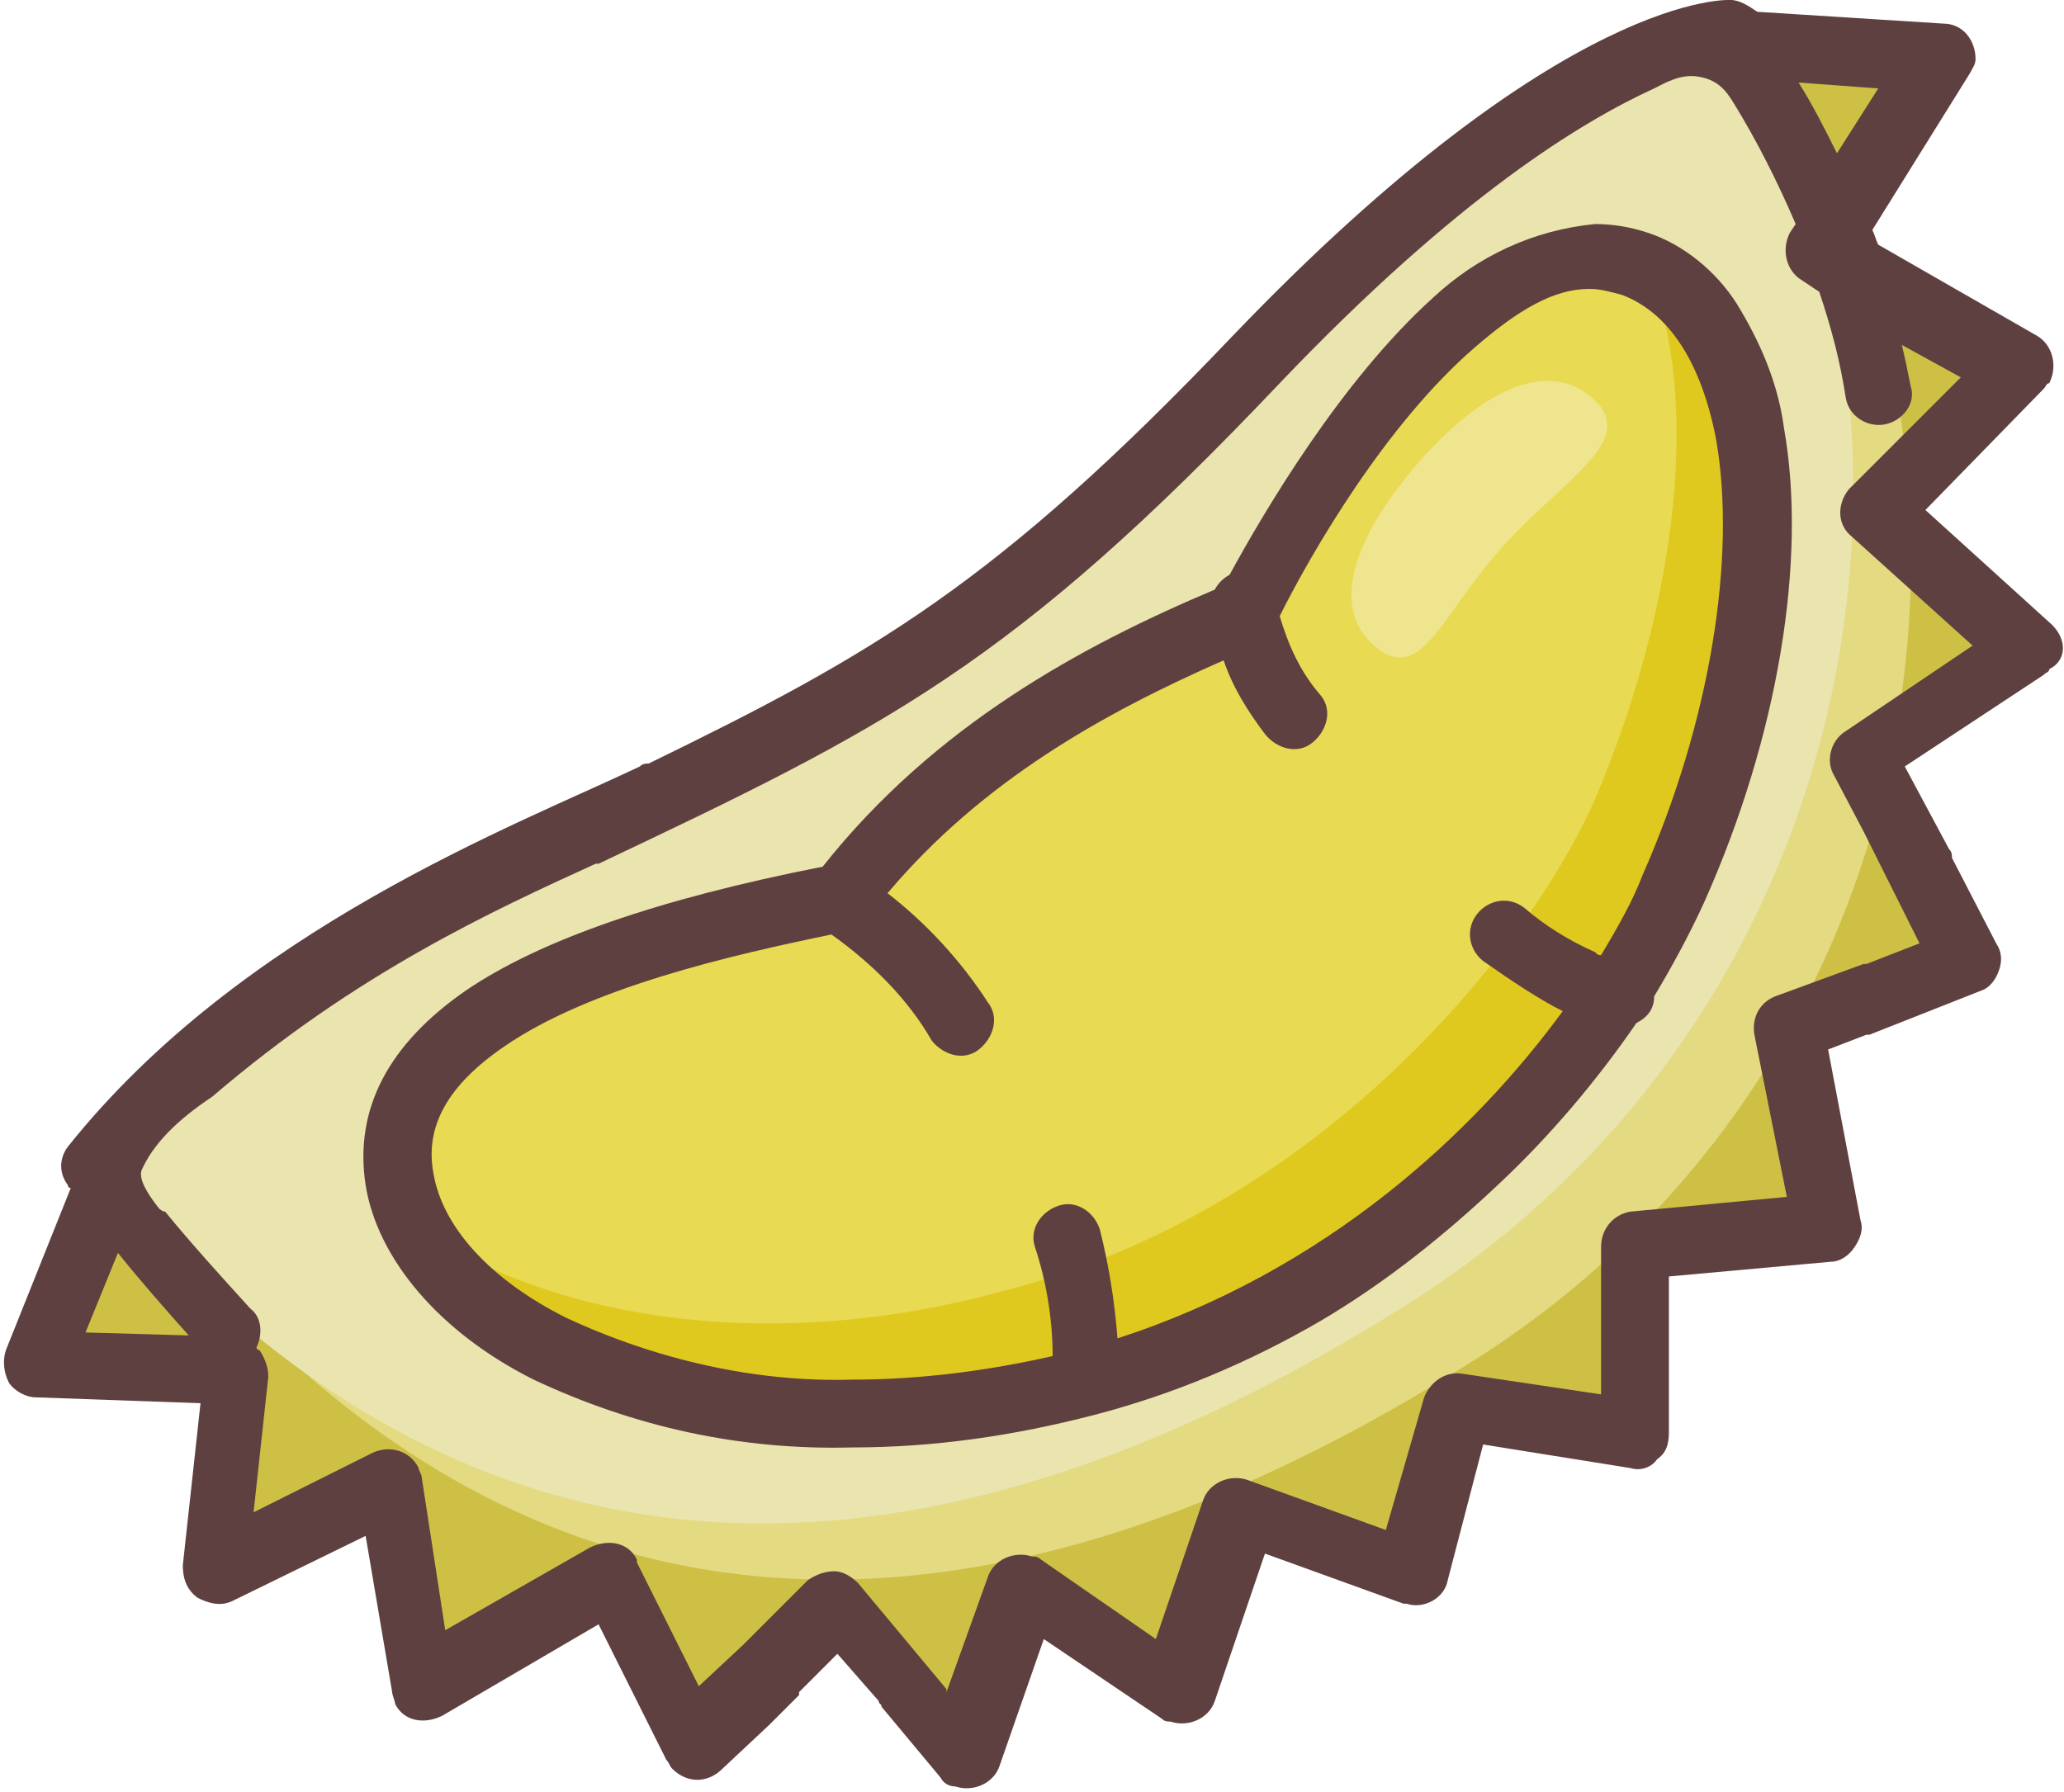 <!-- Generator: Adobe Illustrator 25.2.1, SVG Export Plug-In  -->
<svg version="1.1" xmlns="http://www.w3.org/2000/svg" xmlns:xlink="http://www.w3.org/1999/xlink" x="0px" y="0px" width="70px"
	 height="60.8px" viewBox="0 0 70 60.8" style="overflow:visible;enable-background:new 0 0 70 60.8;" xml:space="preserve">
<style type="text/css">
	.st0{fill:#CEC044;}
	.st1{fill:#E4DA81;}
	.st2{fill:#EAE4AF;}
	.st3{fill:#E0C91E;}
	.st4{fill:#E8DA52;}
	.st5{fill:#F0E58F;}
	.st6{fill:#5F4040;}
</style>
<defs>
</defs>
<path id="Fill_1_2_" class="st0" d="M58.9,0.6L65.8,1l-4.1,6.7l6.8,3.9l-4.9,5l5.2,4.8l-5.6,3.8l3.6,6.9l-6.3,2.3l1.3,6.8l-6.5,0.7
	v6.5l-6.1-0.9l-1.5,5.6L42,50.9l-2.1,6.2l-5.2-3.6l-2.1,5.8l-4.4-5.2L23.4,59l-2.9-5.8l-6.4,3.8L13,50l-5.9,3l0.7-6.8L1,45.9
	l2.6-6.6l33.5-10.8L58.9,0.6z"/>
<path id="Fill_7_1_" class="st1" d="M3.5,38.8c2.8-3.5,6.3-6.3,10.3-8.2c14.4-7.1,18.3-7.8,29.1-19.1S59,0.4,59,0.4
	c10.3,14.7,6.7,35.9-9.1,45.8C28.8,59.5,13.8,53.5,3.5,38.8"/>
<path id="Fill_9_1_" class="st2" d="M58.7,0.5c8.2,14.7,4.1,34.2-10.9,43.7c-17.2,10.9-30.4,9-40.4,0C6,42.6,4.7,41,3.5,39.3
	c2.8-3.5,6.3-6.4,10.4-8.4c14.5-7.2,18.5-7.9,29.4-19.4C51.7,2.9,56.7,0.9,58.7,0.5"/>
<path id="Fill_16_1_" class="st3" d="M13.5,40c-0.9-5.7,8-8.2,14.9-9.5c3.5-4.7,8.3-7.3,13.7-9.6C44.6,16.1,50.3,7,55.4,9
	c5.3,2,5.3,12.2,1.4,21.2c-2.1,4.9-9.1,14-20.1,16.8C24.6,50.1,14.4,45.6,13.5,40"/>
<path id="Fill_18_1_" class="st4" d="M14,41.5c-0.2-0.5-0.4-1-0.5-1.5c-0.9-5.7,8-8.2,14.9-9.5c3.5-4.7,8.3-7.3,13.7-9.6
	C44.6,16.1,50.3,7,55.4,9c0.2,0.1,0.3,0.1,0.5,0.2c1.8,4.2,1,11.3-1.8,17.9C52,31.9,45,41,34,43.8C25.6,46.1,18.1,44.5,14,41.5"/>
<path id="Fill_20_1_" class="st5" d="M51,18.5c-2.1,2.3-2.8,4.8-4.4,3.4c-1.6-1.4-0.5-3.9,1.5-6.2s4.3-3.6,5.9-2.2
	S53.1,16.2,51,18.5"/>
<path class="st6" d="M60.5,14.5c-0.2-1.5-0.8-2.9-1.6-4.2c-0.7-1.1-1.8-2-3-2.4c-0.6-0.2-1.2-0.3-1.8-0.3c-2.1,0.2-4,1.1-5.5,2.5
	c-3.1,2.8-5.7,7.2-6.9,9.4c-0.2,0.1-0.4,0.3-0.5,0.5c-4.5,1.9-9.5,4.6-13.3,9.4c-5.6,1.1-9.6,2.5-12.1,4.2c-2.6,1.8-3.8,4-3.4,6.6
	c0.4,2.5,2.5,5,5.7,6.6c3.4,1.6,7,2.4,10.8,2.3c2.8,0,5.5-0.4,8.2-1.1c0,0,0,0,0,0c0,0,0,0,0,0c2.7-0.7,5.3-1.8,7.7-3.2
	c2.2-1.3,4.2-2.9,6.1-4.7c1.7-1.6,3.3-3.5,4.6-5.4c0.4-0.2,0.6-0.5,0.6-0.9c0.6-1,1.2-2.1,1.7-3.2C60.3,25,61.3,19,60.5,14.5z
	 M37.9,45.4c-0.1-1.3-0.3-2.5-0.6-3.7c-0.2-0.6-0.8-1-1.4-0.8c-0.6,0.2-1,0.8-0.8,1.4c0.4,1.2,0.6,2.5,0.6,3.7
	c-2.2,0.5-4.5,0.8-6.8,0.8c-3.3,0.1-6.7-0.7-9.7-2.1c-2.6-1.3-4.2-3.1-4.5-4.9c-0.3-1.6,0.5-3,2.4-4.3c2.9-2,7.7-3.1,11.1-3.8
	c1.4,1,2.6,2.2,3.4,3.6c0.4,0.5,1.1,0.7,1.6,0.3c0.5-0.4,0.7-1.1,0.3-1.6c0,0,0,0,0,0l0,0c-0.9-1.4-2.1-2.7-3.4-3.7
	c3.2-3.8,7.3-6.1,11.4-7.9c0.3,0.9,0.8,1.7,1.4,2.5c0.4,0.5,1.1,0.7,1.6,0.3c0.5-0.4,0.7-1.1,0.3-1.6c0,0,0,0,0,0
	c-0.7-0.8-1.1-1.7-1.4-2.7c1.1-2.2,3.6-6.5,6.6-9.1c1.5-1.3,2.7-2,3.9-2l0,0c0.4,0,0.7,0.1,1.1,0.2c1.6,0.6,2.7,2.3,3.2,4.9
	c0.7,4-0.2,9.6-2.5,14.8c-0.3,0.8-0.8,1.7-1.4,2.7c-0.1,0-0.1,0-0.2-0.1c-0.9-0.4-1.7-0.9-2.4-1.5c-0.5-0.4-1.2-0.3-1.6,0.2
	c-0.4,0.5-0.3,1.2,0.2,1.6c0,0,0,0,0,0c1,0.7,1.9,1.3,2.7,1.7C50,38.4,45,43.1,37.9,45.4z"/>
<path class="st6" d="M69.6,21.2l-4.3-3.9l4-4.1c0.1-0.1,0.1-0.2,0.2-0.2c0.3-0.6,0.1-1.3-0.4-1.6l-5.4-3.1c-0.1-0.2-0.1-0.3-0.2-0.5
	l3.3-5.3c0.1-0.2,0.2-0.3,0.2-0.5c0-0.6-0.4-1.2-1.1-1.2l-6.3-0.4C59.3,0.2,59,0,58.7,0c0,0-5.6-0.4-16.9,11.4
	c-8,8.4-12.2,10.8-19.8,14.5c-0.1,0-0.2,0-0.3,0.1c-4.2,2-13.5,5.5-19.4,12.9c-0.3,0.4-0.3,0.9,0,1.3c0,0,0,0.1,0.1,0.1l-2.2,5.5
	c-0.1,0.3-0.1,0.7,0.1,1.1c0.2,0.3,0.6,0.5,0.9,0.5l5.6,0.2l-0.6,5.5c0,0.4,0.1,0.8,0.5,1.1c0.4,0.2,0.8,0.3,1.2,0.1l4.5-2.2
	l0.9,5.3c0,0.1,0.1,0.3,0.1,0.4c0.3,0.6,1,0.7,1.6,0.4l5.3-3.1l2.3,4.6c0.1,0.1,0.1,0.2,0.2,0.3c0.5,0.5,1.2,0.5,1.7,0l1.6-1.5
	c0,0,0,0,0,0l0.1-0.1l0.9-0.9c0,0,0,0,0,0c0,0,0,0,0-0.1l1.3-1.3l1.4,1.6c0,0.1,0.1,0.1,0.1,0.2l2,2.4c0.1,0.2,0.3,0.3,0.5,0.3
	c0.6,0.2,1.3-0.1,1.5-0.7l1.5-4.3l4,2.7c0.1,0.1,0.2,0.1,0.3,0.1c0.6,0.2,1.3-0.1,1.5-0.7l1.7-5l4.7,1.7c0,0,0.1,0,0.1,0
	c0.6,0.2,1.3-0.2,1.4-0.8l1.2-4.6l5,0.8c0.3,0.1,0.7,0,0.9-0.3c0.3-0.2,0.4-0.5,0.4-0.9v-5.3l5.5-0.5c0.3,0,0.6-0.2,0.8-0.5
	c0.2-0.3,0.3-0.6,0.2-0.9l-1.1-5.8l1.3-0.5c0,0,0.1,0,0.1,0l3.8-1.5c0.3-0.1,0.5-0.4,0.6-0.7c0.1-0.3,0.1-0.6-0.1-0.9l-1.5-2.9
	c0-0.1,0-0.2-0.1-0.3l-1.5-2.8l4.7-3.1c0.1-0.1,0.2-0.1,0.2-0.2C70.1,22.4,70.1,21.7,69.6,21.2z M63.7,3l-1.4,2.2
	c-0.4-0.8-0.8-1.6-1.3-2.4L63.7,3z M2.9,45.2l1.1-2.7c0.8,1,1.6,1.9,2.4,2.8L2.9,45.2z M62.6,24.8c-0.5,0.3-0.7,1-0.4,1.5l1,1.9
	c0,0,0,0,0,0l1.9,3.8l-1.8,0.7c0,0-0.1,0-0.1,0l-3,1.1c-0.5,0.2-0.8,0.7-0.7,1.3l1.1,5.5l-5.3,0.5c-0.6,0.1-1,0.6-1,1.2v5l-4.7-0.7
	c-0.6-0.1-1.1,0.3-1.3,0.8L47,51.9l-4.7-1.7c0,0,0,0,0,0c-0.6-0.2-1.3,0.1-1.5,0.7l-1.6,4.7l-3.9-2.7c-0.1-0.1-0.2-0.1-0.3-0.1
	c-0.6-0.2-1.3,0.1-1.5,0.7l-1.4,3.9l0,0c0,0,0,0,0-0.1l-3-3.6c-0.2-0.2-0.5-0.4-0.8-0.4c-0.3,0-0.6,0.1-0.9,0.3l-2.2,2.2
	c0,0,0,0,0,0l-1.5,1.4L21.6,53c0,0,0,0,0-0.1c-0.3-0.6-1-0.7-1.6-0.4l-4.9,2.8l-0.8-5.2c0-0.1-0.1-0.2-0.1-0.3
	c-0.3-0.6-1-0.8-1.6-0.5l-4,2l0.5-4.6c0-0.3-0.1-0.6-0.3-0.9c0,0-0.1,0-0.1-0.1c0.2-0.4,0.2-1-0.2-1.3c-1-1.1-2-2.2-2.9-3.3
	c-0.1,0-0.2-0.1-0.2-0.1C5,40.5,4.7,40,4.8,39.7C5.2,38.8,6,38,7.2,37.2c4.9-4.2,9.5-6.3,13-7.9c0,0,0.1,0,0.1,0
	c9.7-4.6,14-6.7,23.1-16.3c6.1-6.4,10.3-8.9,12.7-10c0.4-0.2,0.9-0.5,1.5-0.4c0.6,0.1,0.9,0.4,1.2,0.9c0.8,1.3,1.5,2.7,2.1,4.1
	l-0.2,0.3c0,0,0,0,0,0c-0.3,0.6-0.1,1.3,0.4,1.6l0.6,0.4c0.4,1.2,0.7,2.3,0.9,3.6c0.1,0.6,0.7,1,1.3,0.9c0.6-0.1,1.1-0.7,0.9-1.3
	c-0.1-0.5-0.2-1-0.3-1.4l2,1.1l-3.8,3.8c0,0,0,0,0,0c-0.4,0.5-0.4,1.2,0.1,1.6l4.1,3.7L62.6,24.8z"/>
</svg>
